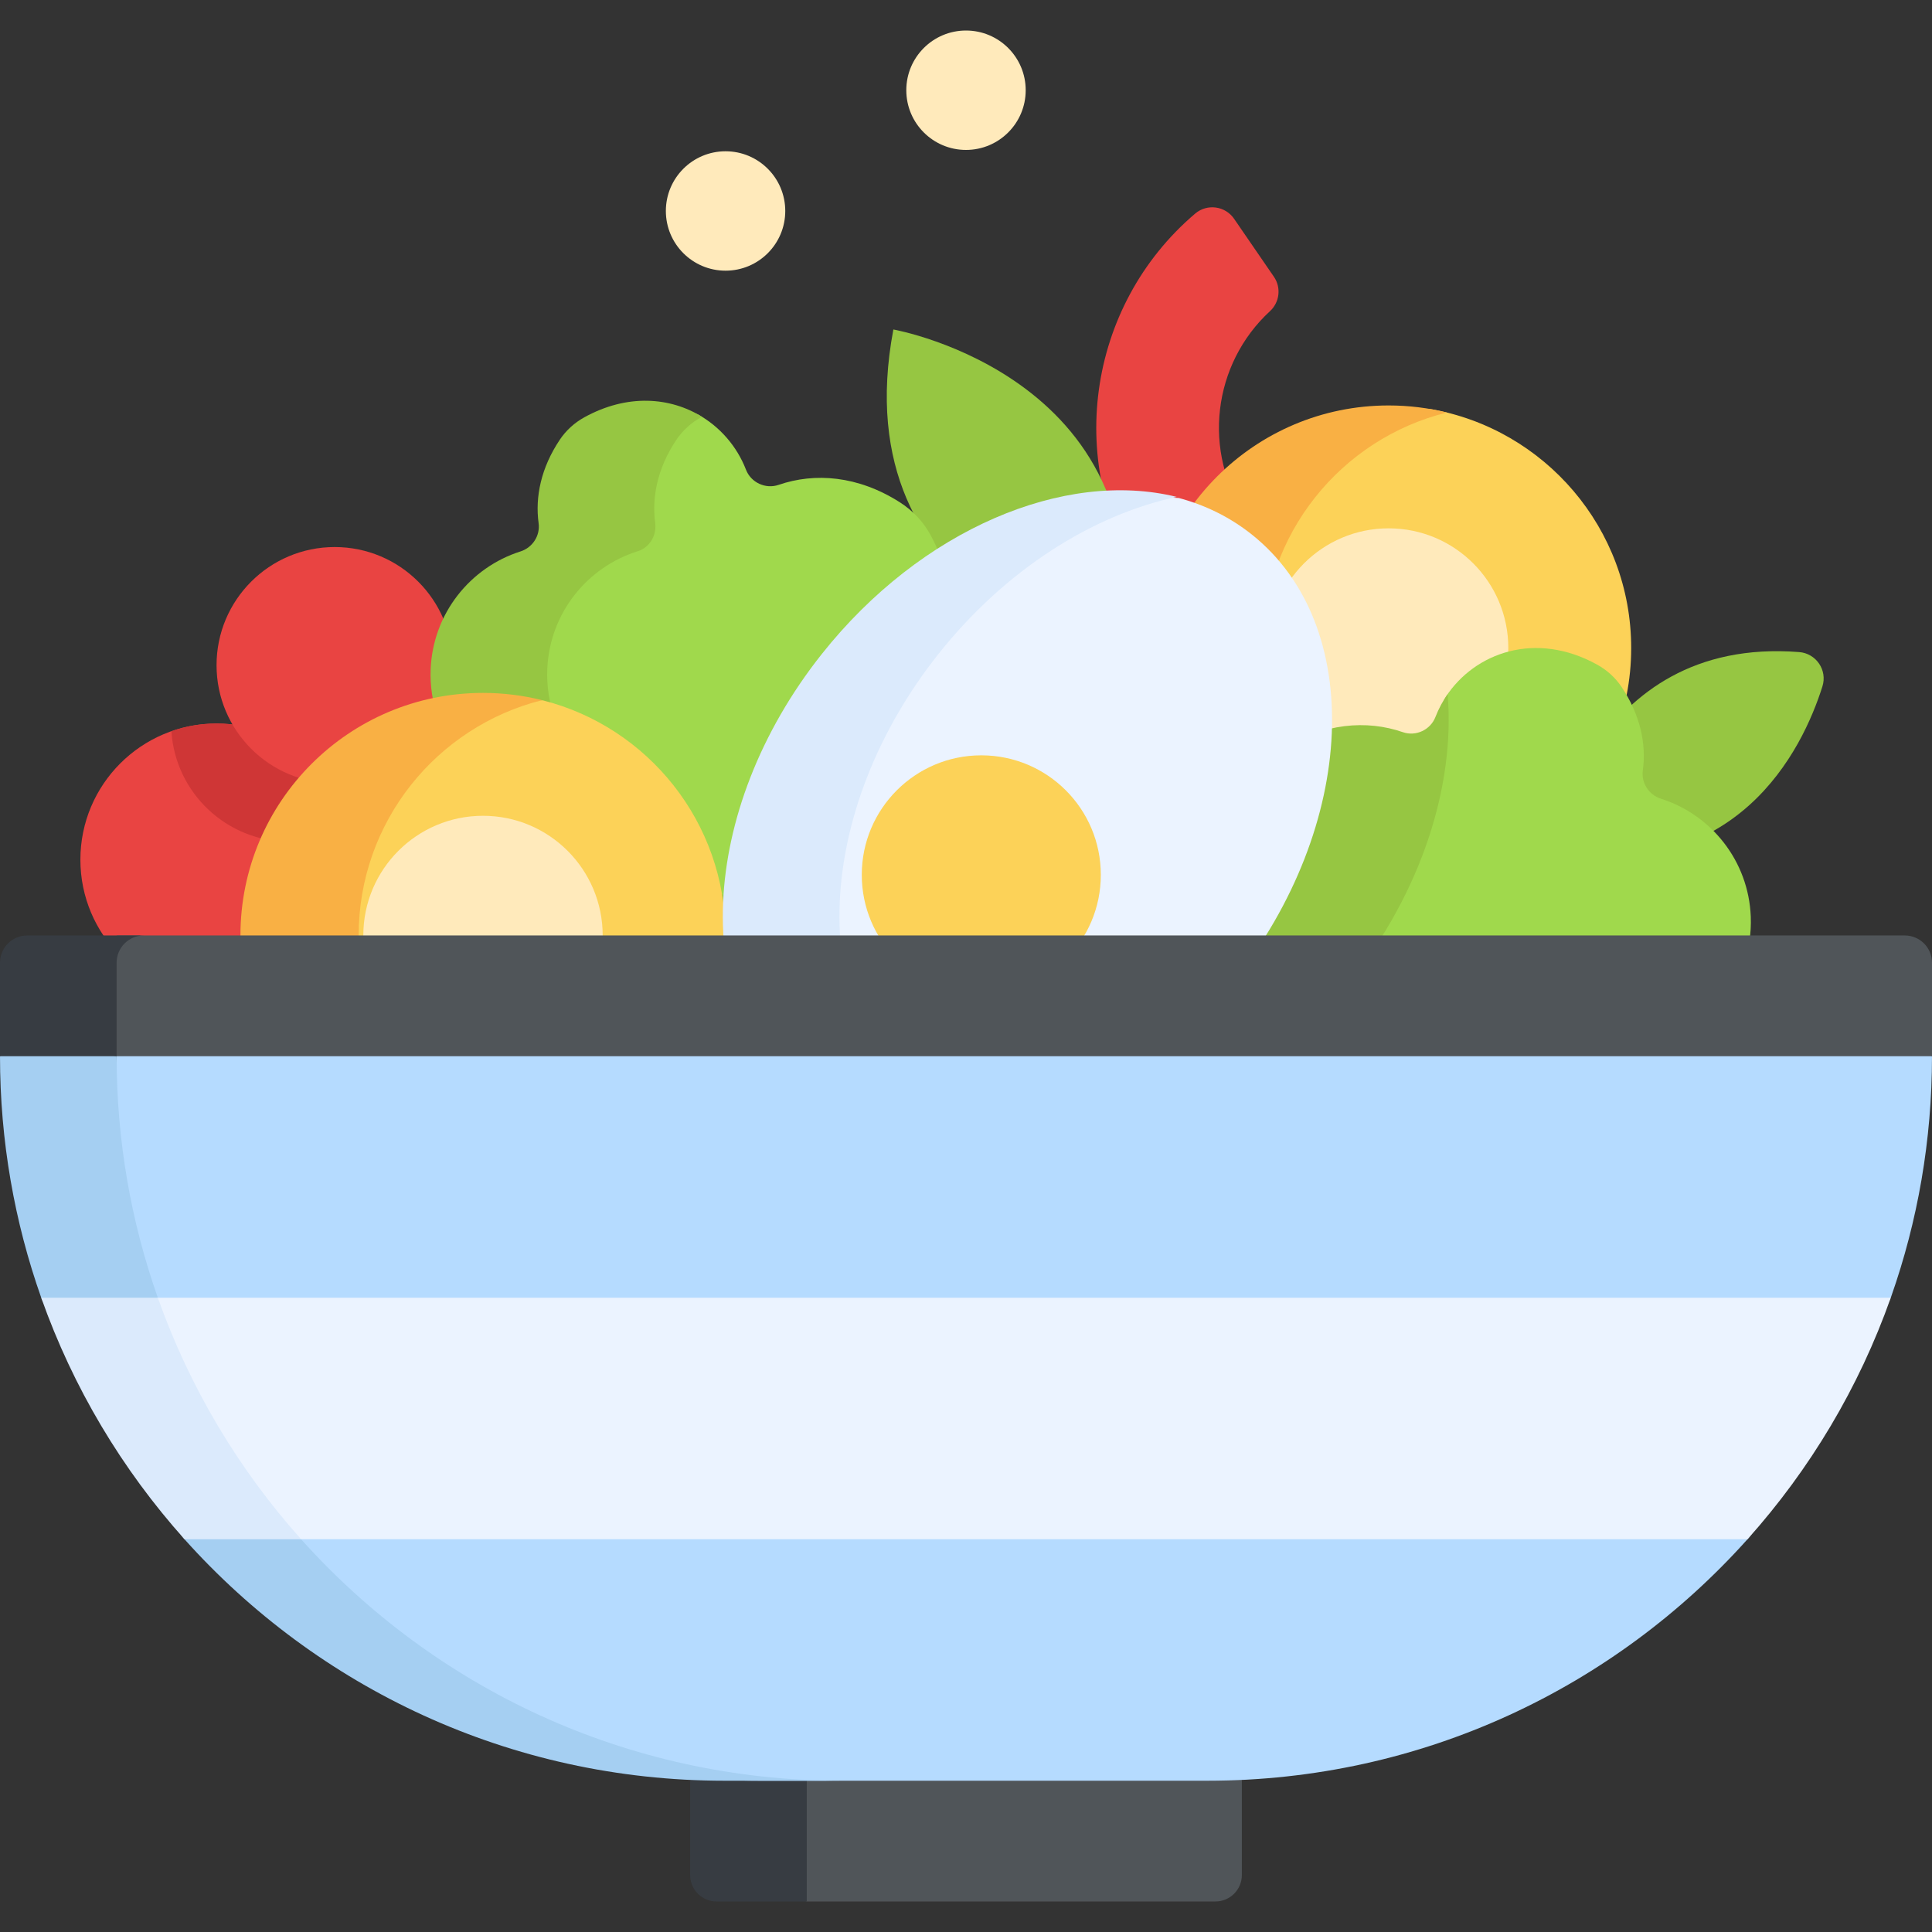 <svg id="Capa_1" enable-background="new 0 0 511.707 511.707" height="512" viewBox="0 0 511.707 511.707" width="512" xmlns="http://www.w3.org/2000/svg"><rect x="0" y="0" width="511.707" height="511.707" fill="#333333" stroke="none"/><g><g><circle cx="57.355" cy="227.695" fill="#e94442" r="36.064"/><path d="m45.399 193.66c1.046 16.338 14.628 29.266 31.23 29.266 5.708 0 11.058-1.528 15.665-4.198-3.986-15.579-18.118-27.097-34.94-27.097-4.19 0-8.213.715-11.955 2.029z" fill="#cf3636"/><path d="m326.86 57.948c-2.347-3.417-7.143-4.066-10.302-1.382-28.75 24.425-34.926 67.135-13.103 98.909 23.296 33.919 69.679 42.531 103.598 19.235l-18.393-26.78c-19.129 13.138-45.288 8.281-58.426-10.848-11.982-17.446-8.997-40.738 6.131-54.668 2.563-2.36 3.012-6.239 1.04-9.111z" fill="#e94442"/><path d="m410.759 225.813s9.985-57.462 65.762-53.106c4.505.352 7.523 4.785 6.163 9.094-5.254 16.646-22.48 52.604-71.925 44.012z" fill="#96c642"/><path d="m378.847 108.337c-33.716 1.963-60.451 29.927-60.451 64.135 0 31.711 22.975 58.055 53.187 63.297 33.716-1.963 60.451-29.927 60.451-64.135 0-31.711-22.975-58.055-53.187-63.297z" fill="#fcd258"/><path d="m334.432 171.634c0-30.157 20.779-55.461 48.801-62.376-4.947-1.221-10.12-1.869-15.444-1.869-35.481 0-64.245 28.763-64.245 64.245s28.763 64.245 64.245 64.245c5.324 0 10.497-.648 15.444-1.869-28.022-6.915-48.801-32.219-48.801-62.376z" fill="#f9b044"/><circle cx="367.789" cy="171.634" fill="#ffeabb" r="31.7"/><path d="m336.089 212.128c1.936-3.59 4.804-6.606 8.246-8.795 11.057-7.031 16.995-7.198 26.551-3.908 3.469 1.194 7.335-.592 8.658-4.014.73-1.887 2.301-9.194 3.397-10.866 7.676-11.706 23.758-17.509 40.045-8.532 2.597 1.431 4.846 3.454 6.497 5.917 5.009 7.475 6.579 15.186 5.632 22.139-.45 3.302 1.613 6.463 4.788 7.472 13.328 4.236 23.216 16.451 23.804 31.233.702 17.681-12.153 32.759-29.301 35.199-7.885 26.373-38.237 43.381-69.621 27.809-6.043-2.998-11.173-7.633-14.705-13.381-7.743-12.6-9.695-25.494-7.486-36.973-14.527-8.884-17.175-23.511-6.505-43.3z" fill="#a0d94c"/><path d="m296.274 174.717s-73.55-13.891-59.658-87.447c0-.001 73.729 12.942 59.658 87.447z" fill="#96c642"/><circle cx="88.65" cy="176.185" fill="#e94442" r="31.295"/><path d="m246.517 141.79c-1.935-3.589-4.802-6.603-8.243-8.791-11.058-7.032-22.478-7.874-32.035-4.584-3.469 1.194-7.335-.592-8.658-4.014-2.406-6.222-6.935-11.416-12.732-14.654-7.22-2.101-15.66-1.44-24.156 3.243-2.597 1.431-4.846 3.454-6.497 5.917-5.009 7.475-6.579 15.186-5.631 22.139.45 3.302-1.613 6.463-4.789 7.473-13.328 4.236-23.216 16.451-23.803 31.233-.538 13.535 6.869 25.543 18.064 31.526 1.72.536 3.5.94 5.329 1.201.121.405.248.808.379 1.209 1.782.567 3.629.993 5.529 1.263 3.748 12.535 12.57 22.954 24.167 28.765 11.7 3.983 25.52 3.531 39.546-3.428 6.042-2.998 11.172-7.633 14.704-13.38 7.743-12.6 9.695-25.494 7.486-36.974 14.527-8.888 22.011-28.355 11.34-48.144z" fill="#a0d94c"/><g><path d="m174.253 212.477c-17.148-2.441-30.003-17.518-29.301-35.199.59-14.842 10.557-27.096 23.967-31.284 3.189-.996 5.047-4.223 4.609-7.535-.907-6.864.638-14.46 5.52-21.834 1.718-2.595 4.066-4.718 6.801-6.204l.075-.041c-8.408-5.193-19.757-6.163-31.203.172-2.573 1.424-4.796 3.439-6.434 5.882-5.009 7.475-6.579 15.187-5.632 22.139.45 3.302-1.613 6.463-4.789 7.473-13.328 4.236-23.216 16.451-23.804 31.233-.702 17.681 12.153 32.759 29.301 35.199 7.166 23.967 32.886 40.199 61.073 31.275-14.531-4.908-25.81-16.652-30.183-31.276z" fill="#96c642"/></g><path d="m192.171 247.768c0-30.002-20.566-55.201-48.369-62.268-1.195-.066-2.398-.1-3.609-.1-35.481 0-64.245 28.763-64.245 64.245 0 30.002 20.566 55.2 48.369 62.268 1.195.066 2.398.1 3.609.1 35.482 0 64.245-28.763 64.245-64.245z" fill="#fcd258"/><path d="m94.993 247.768c0-30.081 20.674-55.334 48.589-62.324-5.011-1.255-10.256-1.921-15.656-1.921-35.481 0-64.245 28.763-64.245 64.245s28.763 64.245 64.245 64.245c5.4 0 10.644-.666 15.656-1.921-27.915-6.99-48.589-32.242-48.589-62.324z" fill="#f9b044"/><circle cx="127.927" cy="247.768" fill="#ffeabb" r="31.7"/><g><path d="m383.415 183.846c-1.304 1.867-2.39 3.894-3.222 6.045-1.323 3.419-5.163 5.229-8.628 4.032-9.563-3.303-20.997-2.468-32.068 4.572-3.441 2.188-6.308 5.202-8.243 8.791-10.672 19.79-3.187 39.256 11.34 48.143-1.227 6.379-1.169 13.194.453 20.153 5.084-4.624 9.928-9.785 14.43-15.457 19.187-24.172 27.944-52.279 25.938-76.279z" fill="#96c642"/><path d="m331.495 141.524c-5.751-4.565-12.261-7.748-19.26-9.624-27.869-2.185-60.719 13.525-84.247 43.166-32.944 41.503-35.141 94.603-4.906 118.603 5.751 4.565 12.261 7.748 19.26 9.624 27.869 2.185 60.718-13.525 84.247-43.166 32.943-41.504 35.14-94.604 4.906-118.603z" fill="#ebf3ff"/><path d="m243.648 291.82c-30.234-23.999-28.038-77.099 4.906-118.603 17.77-22.387 40.857-36.827 63.099-41.613-29.636-7.289-67.65 8.434-93.987 41.613-32.944 41.503-35.141 94.603-4.906 118.603 13.926 11.054 32.303 14.006 51.296 9.919-7.435-1.828-14.344-5.105-20.408-9.919z" fill="#dbeafc"/><circle cx="259.905" cy="231.712" fill="#fcd258" r="31.656"/></g><g><path d="m321.913 503.622h-108.232l-23.431-7v-25.204l65.603-11.983 73.06 11.983v25.204c0 3.866-3.134 7-7 7z" fill="#505559"/><path d="m271.297 461.968-15.444-2.533-73.06 11.983v25.204c0 3.866 3.134 7 7 7h23.888v-32.204z" fill="#373c42"/><path d="m462.842 407.68c9.323-10.416-8.538-21.855-1.647-34.13 5.373-9.572 36.012-19.65 39.702-30.147 7.002-19.919 10.81-41.341 10.81-63.653l-27.465-20.34-434.458 4.349-18.896 15.991c0 22.422-17.741 43.947-10.673 63.949 3.95 11.178 40.588 21.881 46.441 32 6.631 11.462-17.268 22.175-8.492 31.98 35.136 39.256 86.197 63.962 143.027 63.962h118.626c56.829-.001 107.889-24.705 143.025-63.961z" fill="#b5dbff"/><path d="m79.751 407.679c-8.776-9.805 15.123-20.518 8.492-31.98-5.854-10.119-42.491-20.821-46.441-32-7.068-20.002-10.914-41.526-10.914-63.949l244.217-9.446-15.199-.607-232.722-10.286-27.184 20.339c0 22.422 3.846 43.947 10.914 63.949 3.95 11.178 40.587 21.881 46.441 32 6.631 11.462-17.268 22.175-8.492 31.98 35.136 39.256 86.197 63.961 143.027 63.961h30.888c-56.831 0-107.891-24.705-143.027-63.961z" fill="#a5cff2"/><path d="m511.706 279.75h-480.818l-21.587-4.167v-19.73l21.774-8.085h473.424c3.98 0 7.207 3.227 7.207 7.207z" fill="#505559"/><path d="m38.095 247.768h-30.888c-3.98 0-7.207 3.227-7.207 7.207v24.774h30.888v-24.774c0-3.98 3.227-7.207 7.207-7.207z" fill="#373c42"/><path d="m500.787 343.713h-458.98l-17.49 9.259 26.654 45.8 28.778 8.904h383.095c16.52-18.456 29.519-40.128 37.943-63.963z" fill="#ebf3ff"/><path d="m10.919 343.713c8.424 23.834 21.423 45.507 37.943 63.963h30.888c-16.519-18.457-29.518-40.129-37.943-63.963z" fill="#dbeafc"/></g><g fill="#ffeabb"><circle cx="192.171" cy="55.879" r="15.812"/><circle cx="255.853" cy="23.897" r="15.812"/></g></g></g></svg>